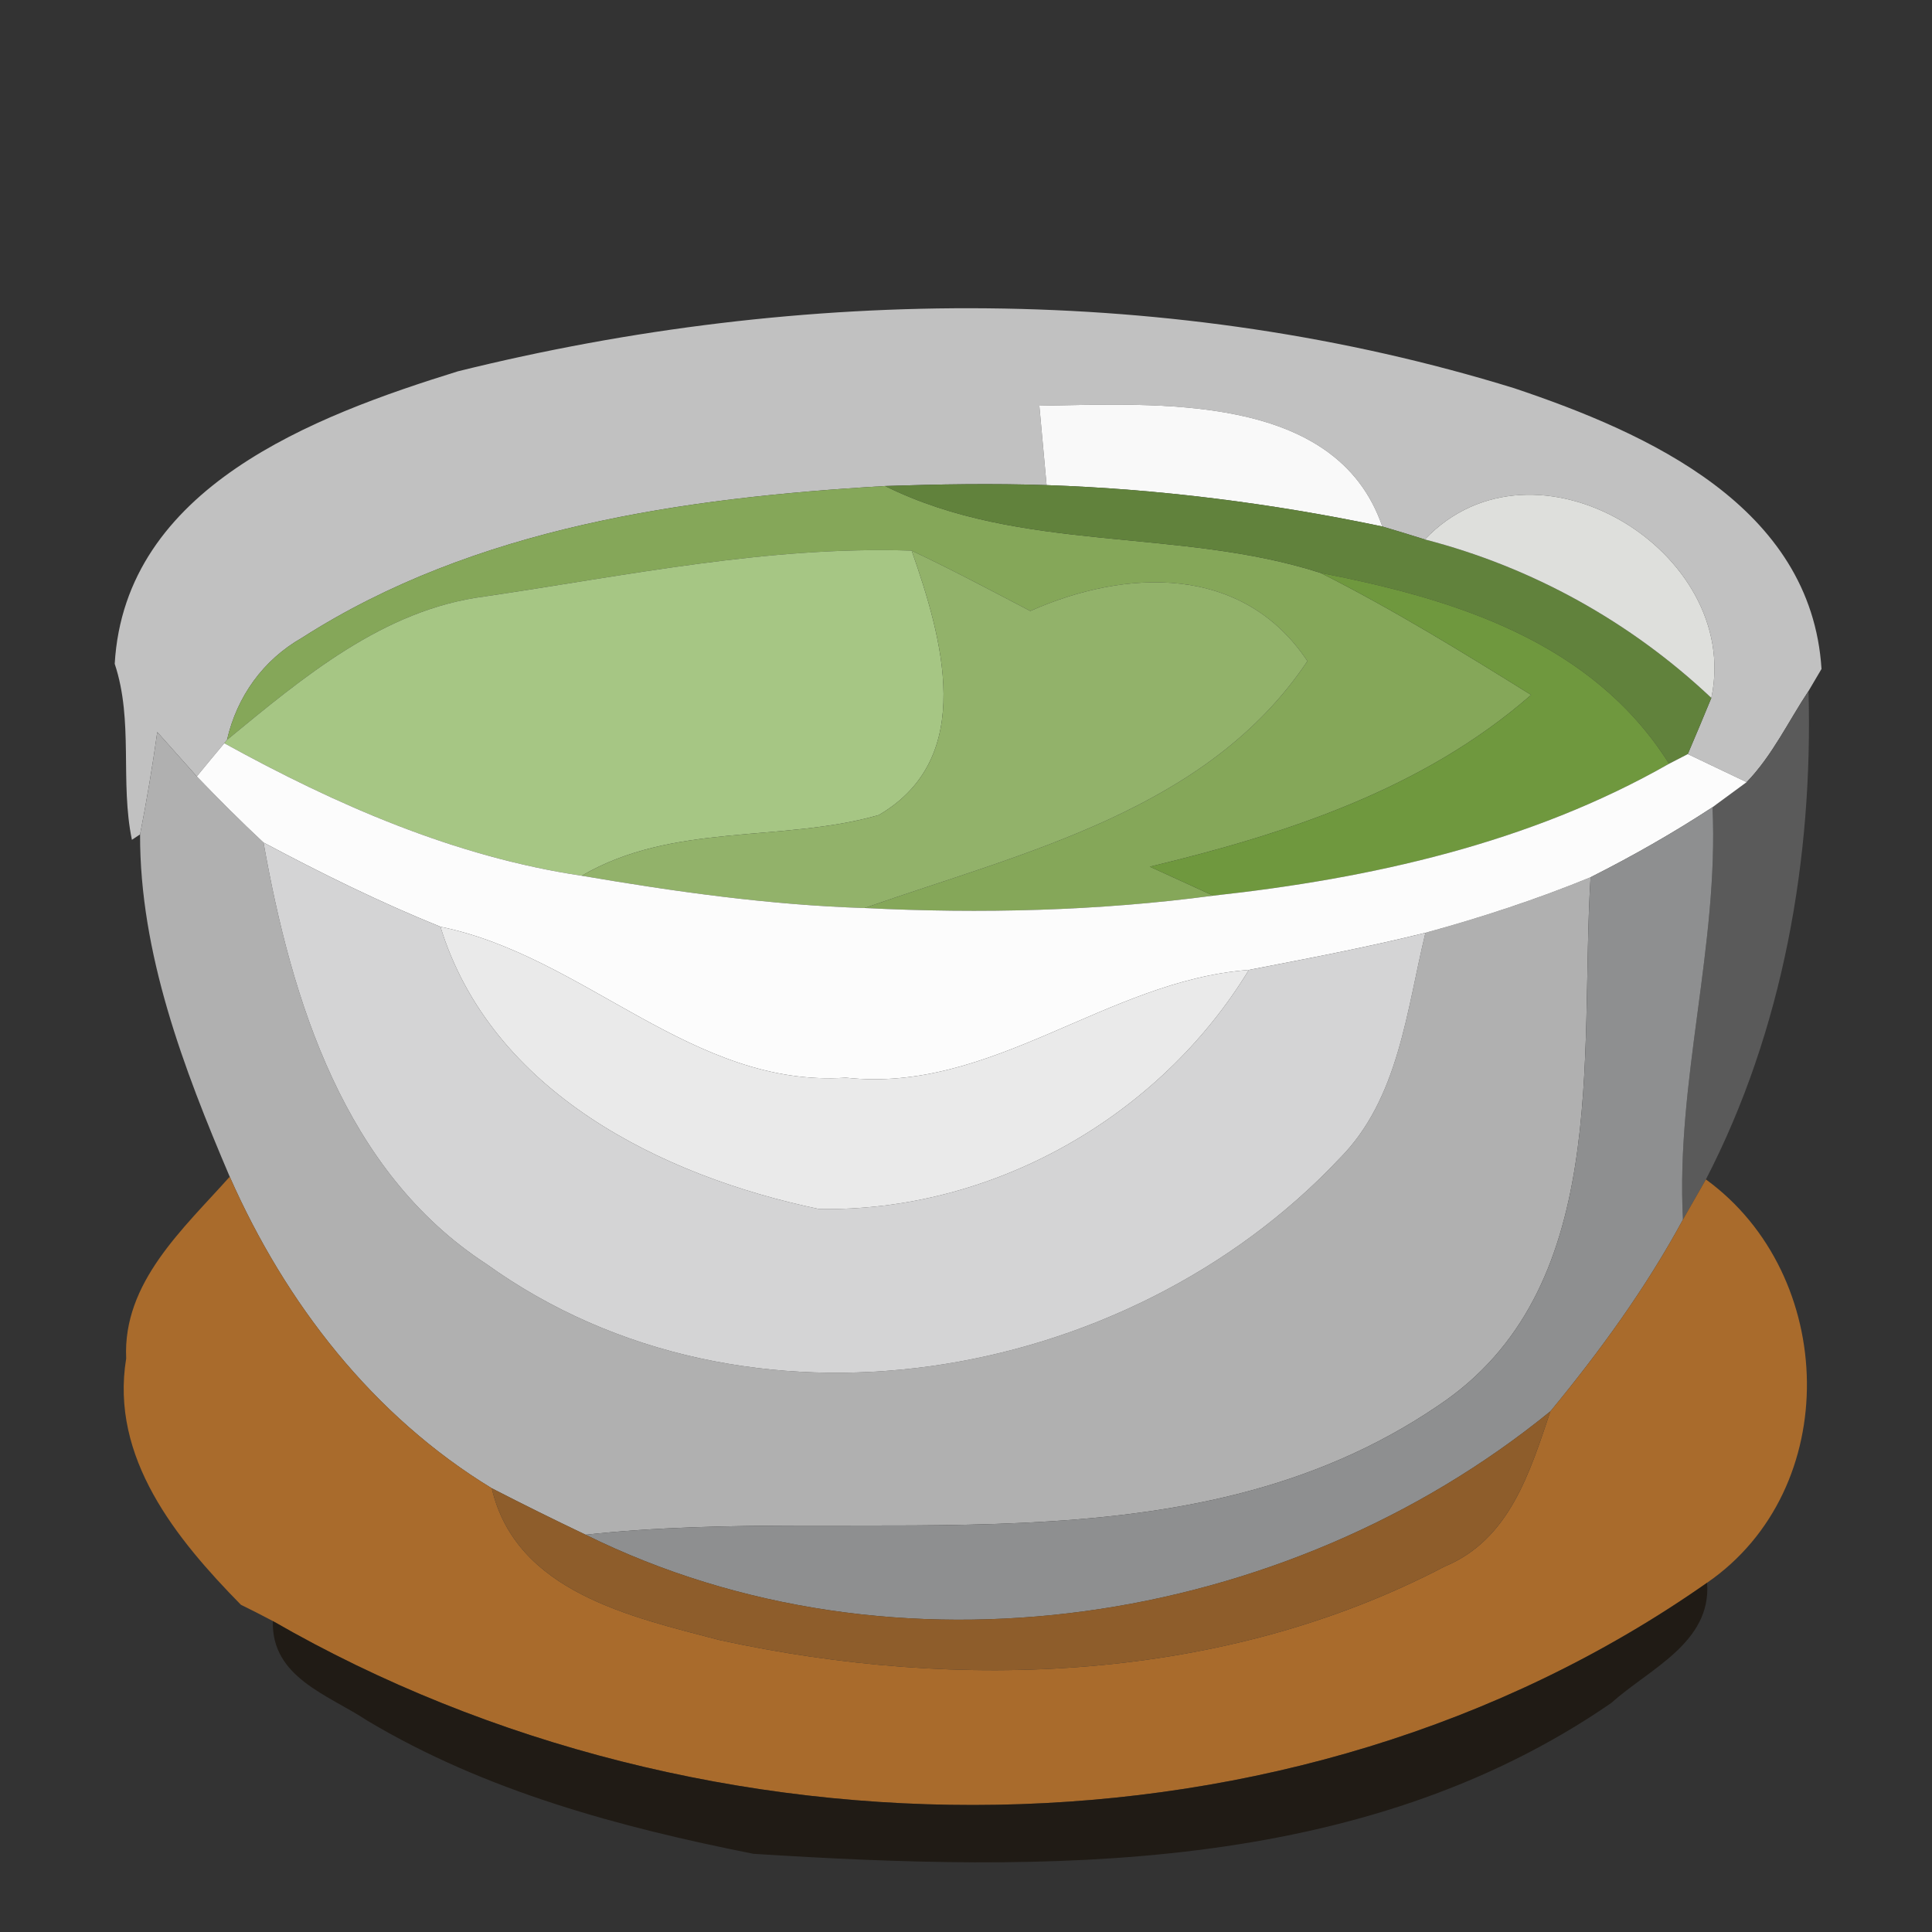 <?xml version="1.0" encoding="UTF-8" ?>
<!DOCTYPE svg PUBLIC "-//W3C//DTD SVG 1.1//EN" "http://www.w3.org/Graphics/SVG/1.1/DTD/svg11.dtd">
<svg width="64pt" height="64pt" viewBox="0 0 64 64" version="1.1" xmlns="http://www.w3.org/2000/svg">
<rect x="0" y="0" width="64" height="64" fill="#333333" stroke="none"/>
<g id="#c1c1c1ff">
<path fill="#c1c1c1" opacity="1.00" d=" M 15.17 12.30 C 26.58 9.47 38.89 9.38 50.16 12.86 C 54.60 14.35 60.00 16.78 60.34 22.16 C 60.23 22.34 60.02 22.71 59.91 22.89 C 59.24 23.90 58.71 25.03 57.86 25.91 C 57.37 25.68 56.40 25.21 55.91 24.98 C 56.11 24.51 56.50 23.59 56.69 23.12 C 57.72 18.27 50.84 14.05 47.20 17.87 C 46.73 17.72 46.26 17.58 45.79 17.44 C 44.26 12.97 38.29 13.38 34.43 13.44 C 34.51 14.31 34.59 15.19 34.67 16.07 C 32.88 16.01 31.10 16.04 29.32 16.10 C 22.67 16.49 15.73 17.46 10.00 21.13 C 8.72 21.86 7.85 23.07 7.52 24.51 L 7.43 24.62 C 7.20 24.89 6.75 25.44 6.52 25.72 C 6.19 25.35 5.54 24.62 5.21 24.25 C 5.05 25.39 4.86 26.52 4.64 27.64 L 4.37 27.82 C 3.97 25.90 4.43 23.88 3.80 21.99 C 4.14 16.14 10.40 13.78 15.17 12.30 Z" />
</g>
<g id="#f9f9f9ff">
<path fill="#f9f9f9" opacity="1.00" d=" M 34.43 13.44 C 38.29 13.38 44.26 12.97 45.79 17.44 C 42.12 16.67 38.41 16.20 34.67 16.07 C 34.59 15.19 34.51 14.31 34.43 13.44 Z" />
</g>
<g id="#85a759ff">
<path fill="#85a759" opacity="1.00" d=" M 10.00 21.13 C 15.73 17.46 22.67 16.49 29.32 16.10 C 33.84 18.34 39.04 17.46 43.75 18.98 C 46.15 20.19 48.44 21.60 50.72 23.02 C 47.15 26.14 42.62 27.62 38.09 28.71 C 38.62 28.95 39.66 29.43 40.19 29.67 C 36.36 30.18 32.50 30.27 28.64 30.08 C 33.91 28.23 40.00 26.85 43.31 21.90 C 41.17 18.69 37.31 18.83 34.13 20.24 C 32.83 19.56 31.53 18.87 30.20 18.24 C 25.44 18.08 20.74 19.07 16.05 19.76 C 12.70 20.19 10.04 22.44 7.52 24.51 C 7.85 23.07 8.72 21.86 10.00 21.13 Z" />
</g>
<g id="#61823cff">
<path fill="#61823c" opacity="1.00" d=" M 29.32 16.10 C 31.10 16.04 32.88 16.01 34.67 16.07 C 38.41 16.20 42.12 16.67 45.79 17.44 C 46.26 17.58 46.73 17.72 47.20 17.87 C 50.76 18.79 54.02 20.60 56.69 23.12 C 56.50 23.59 56.11 24.51 55.91 24.98 L 55.29 25.30 C 52.74 21.25 48.19 19.84 43.75 18.98 C 39.04 17.46 33.84 18.34 29.32 16.10 Z" />
</g>
<g id="#dedfdcff">
<path fill="#dedfdc" opacity="1.00" d=" M 47.20 17.87 C 50.84 14.05 57.72 18.27 56.69 23.12 C 54.02 20.60 50.76 18.79 47.20 17.87 Z" />
</g>
<g id="#a6c684ff">
<path fill="#a6c684" opacity="1.00" d=" M 16.05 19.76 C 20.74 19.07 25.44 18.08 30.20 18.24 C 31.20 21.10 32.38 25.09 29.11 27.00 C 25.89 27.92 22.29 27.24 19.27 29.01 C 15.06 28.38 11.13 26.66 7.43 24.62 L 7.52 24.51 C 10.04 22.44 12.70 20.19 16.05 19.76 Z" />
</g>
<g id="#92b26aff">
<path fill="#92b26a" opacity="1.00" d=" M 30.20 18.24 C 31.53 18.87 32.83 19.56 34.13 20.24 C 37.31 18.83 41.17 18.69 43.31 21.90 C 40.00 26.85 33.91 28.23 28.64 30.08 C 25.50 29.98 22.37 29.54 19.27 29.01 C 22.29 27.24 25.89 27.92 29.11 27.00 C 32.38 25.09 31.20 21.10 30.20 18.24 Z" />
</g>
<g id="#6f983eff">
<path fill="#6f983e" opacity="1.00" d=" M 43.75 18.98 C 48.19 19.84 52.74 21.25 55.29 25.30 C 50.68 27.93 45.42 29.10 40.19 29.67 C 39.66 29.43 38.62 28.95 38.09 28.71 C 42.62 27.62 47.15 26.14 50.72 23.02 C 48.44 21.60 46.15 20.19 43.75 18.98 Z" />
</g>
<g id="#5a5a5aff">
<path fill="#5a5a5a" opacity="1.00" d=" M 57.86 25.91 C 58.71 25.03 59.24 23.90 59.91 22.89 C 60.06 28.43 59.07 34.12 56.51 39.07 L 55.75 40.40 C 55.51 35.82 56.94 31.34 56.73 26.74 L 57.86 25.91 Z" />
</g>
<g id="#b0b0b0ff">
<path fill="#b0b0b0" opacity="1.00" d=" M 4.64 27.64 C 4.86 26.52 5.05 25.39 5.21 24.25 C 5.54 24.62 6.19 25.35 6.52 25.72 C 7.24 26.47 7.97 27.20 8.73 27.91 C 9.66 33.15 11.41 38.81 16.11 41.87 C 24.70 48.05 37.30 45.89 44.37 38.38 C 46.34 36.40 46.59 33.48 47.22 30.90 C 49.08 30.39 50.91 29.79 52.69 29.06 C 52.32 35.02 53.38 42.75 47.63 46.57 C 39.29 52.24 28.79 49.81 19.40 50.84 C 18.35 50.34 17.32 49.83 16.29 49.30 C 12.35 46.90 9.46 43.17 7.61 38.98 C 6.08 35.39 4.63 31.58 4.64 27.64 Z" />
</g>
<g id="#fcfcfcff">
<path fill="#fcfcfc" opacity="1.00" d=" M 6.52 25.72 C 6.75 25.44 7.20 24.89 7.43 24.62 C 11.13 26.66 15.06 28.38 19.27 29.01 C 22.37 29.54 25.50 29.98 28.64 30.08 C 32.50 30.27 36.36 30.18 40.19 29.67 C 45.42 29.10 50.68 27.93 55.29 25.30 L 55.91 24.98 C 56.40 25.21 57.37 25.68 57.86 25.91 L 56.73 26.74 C 55.43 27.59 54.08 28.36 52.69 29.06 C 50.91 29.79 49.08 30.39 47.22 30.90 C 45.29 31.38 43.33 31.75 41.37 32.13 C 36.66 32.48 32.86 36.23 28.02 35.70 C 22.94 36.04 19.37 31.67 14.59 30.70 C 12.59 29.89 10.64 28.93 8.73 27.91 C 7.97 27.20 7.24 26.47 6.52 25.72 Z" />
</g>
<g id="#8e8f90ff">
<path fill="#8e8f90" opacity="1.00" d=" M 52.69 29.06 C 54.08 28.36 55.43 27.59 56.73 26.74 C 56.94 31.34 55.51 35.82 55.75 40.40 C 54.52 42.67 53.00 44.76 51.36 46.75 C 42.59 53.90 29.63 55.90 19.40 50.84 C 28.79 49.81 39.29 52.24 47.63 46.57 C 53.38 42.75 52.32 35.02 52.69 29.06 Z" />
</g>
<g id="#d4d4d5ff">
<path fill="#d4d4d5" opacity="1.00" d=" M 8.73 27.91 C 10.64 28.93 12.59 29.89 14.59 30.70 C 16.28 36.17 21.91 38.96 27.13 40.05 C 32.85 40.15 38.39 37.03 41.37 32.13 C 43.33 31.75 45.29 31.38 47.22 30.90 C 46.59 33.48 46.34 36.40 44.37 38.38 C 37.30 45.89 24.70 48.05 16.11 41.87 C 11.41 38.81 9.66 33.15 8.73 27.91 Z" />
</g>
<g id="#eaeaeaff">
<path fill="#eaeaea" opacity="1.00" d=" M 14.59 30.70 C 19.37 31.67 22.94 36.04 28.02 35.70 C 32.86 36.23 36.66 32.48 41.37 32.13 C 38.39 37.03 32.85 40.15 27.13 40.05 C 21.91 38.96 16.28 36.17 14.59 30.70 Z" />
</g>
<g id="#a96b2cff">
<path fill="#a96b2c" opacity="1.00" d=" M 4.18 45.00 C 4.06 42.48 6.08 40.70 7.61 38.98 C 9.46 43.17 12.35 46.90 16.29 49.30 C 17.09 52.74 20.91 53.56 23.84 54.33 C 31.79 56.06 40.55 55.72 47.86 51.89 C 50.01 51.00 50.68 48.76 51.36 46.75 C 53.00 44.76 54.52 42.67 55.75 40.40 L 56.51 39.07 C 60.87 42.24 61.06 49.32 56.55 52.43 C 42.81 62.07 23.41 61.98 9.04 53.70 C 8.78 53.56 8.25 53.29 7.98 53.16 C 5.84 50.98 3.64 48.29 4.18 45.00 Z" />
</g>
<g id="#8e5d2bff">
<path fill="#8e5d2b" opacity="1.00" d=" M 19.40 50.84 C 29.63 55.90 42.59 53.90 51.36 46.75 C 50.68 48.76 50.01 51.00 47.86 51.89 C 40.55 55.72 31.79 56.06 23.84 54.33 C 20.91 53.56 17.09 52.74 16.29 49.30 C 17.32 49.83 18.35 50.34 19.40 50.84 Z" />
</g>
<g id="#191109b6">
<path fill="#191109" opacity="0.71" d=" M 9.04 53.70 C 23.41 61.98 42.81 62.07 56.55 52.43 C 56.70 54.42 54.62 55.29 53.38 56.41 C 45.07 62.14 34.62 62.02 24.96 61.41 C 20.53 60.53 16.09 59.34 12.17 57.00 C 10.89 56.15 8.98 55.57 9.04 53.70 Z" />
</g>
</svg>
